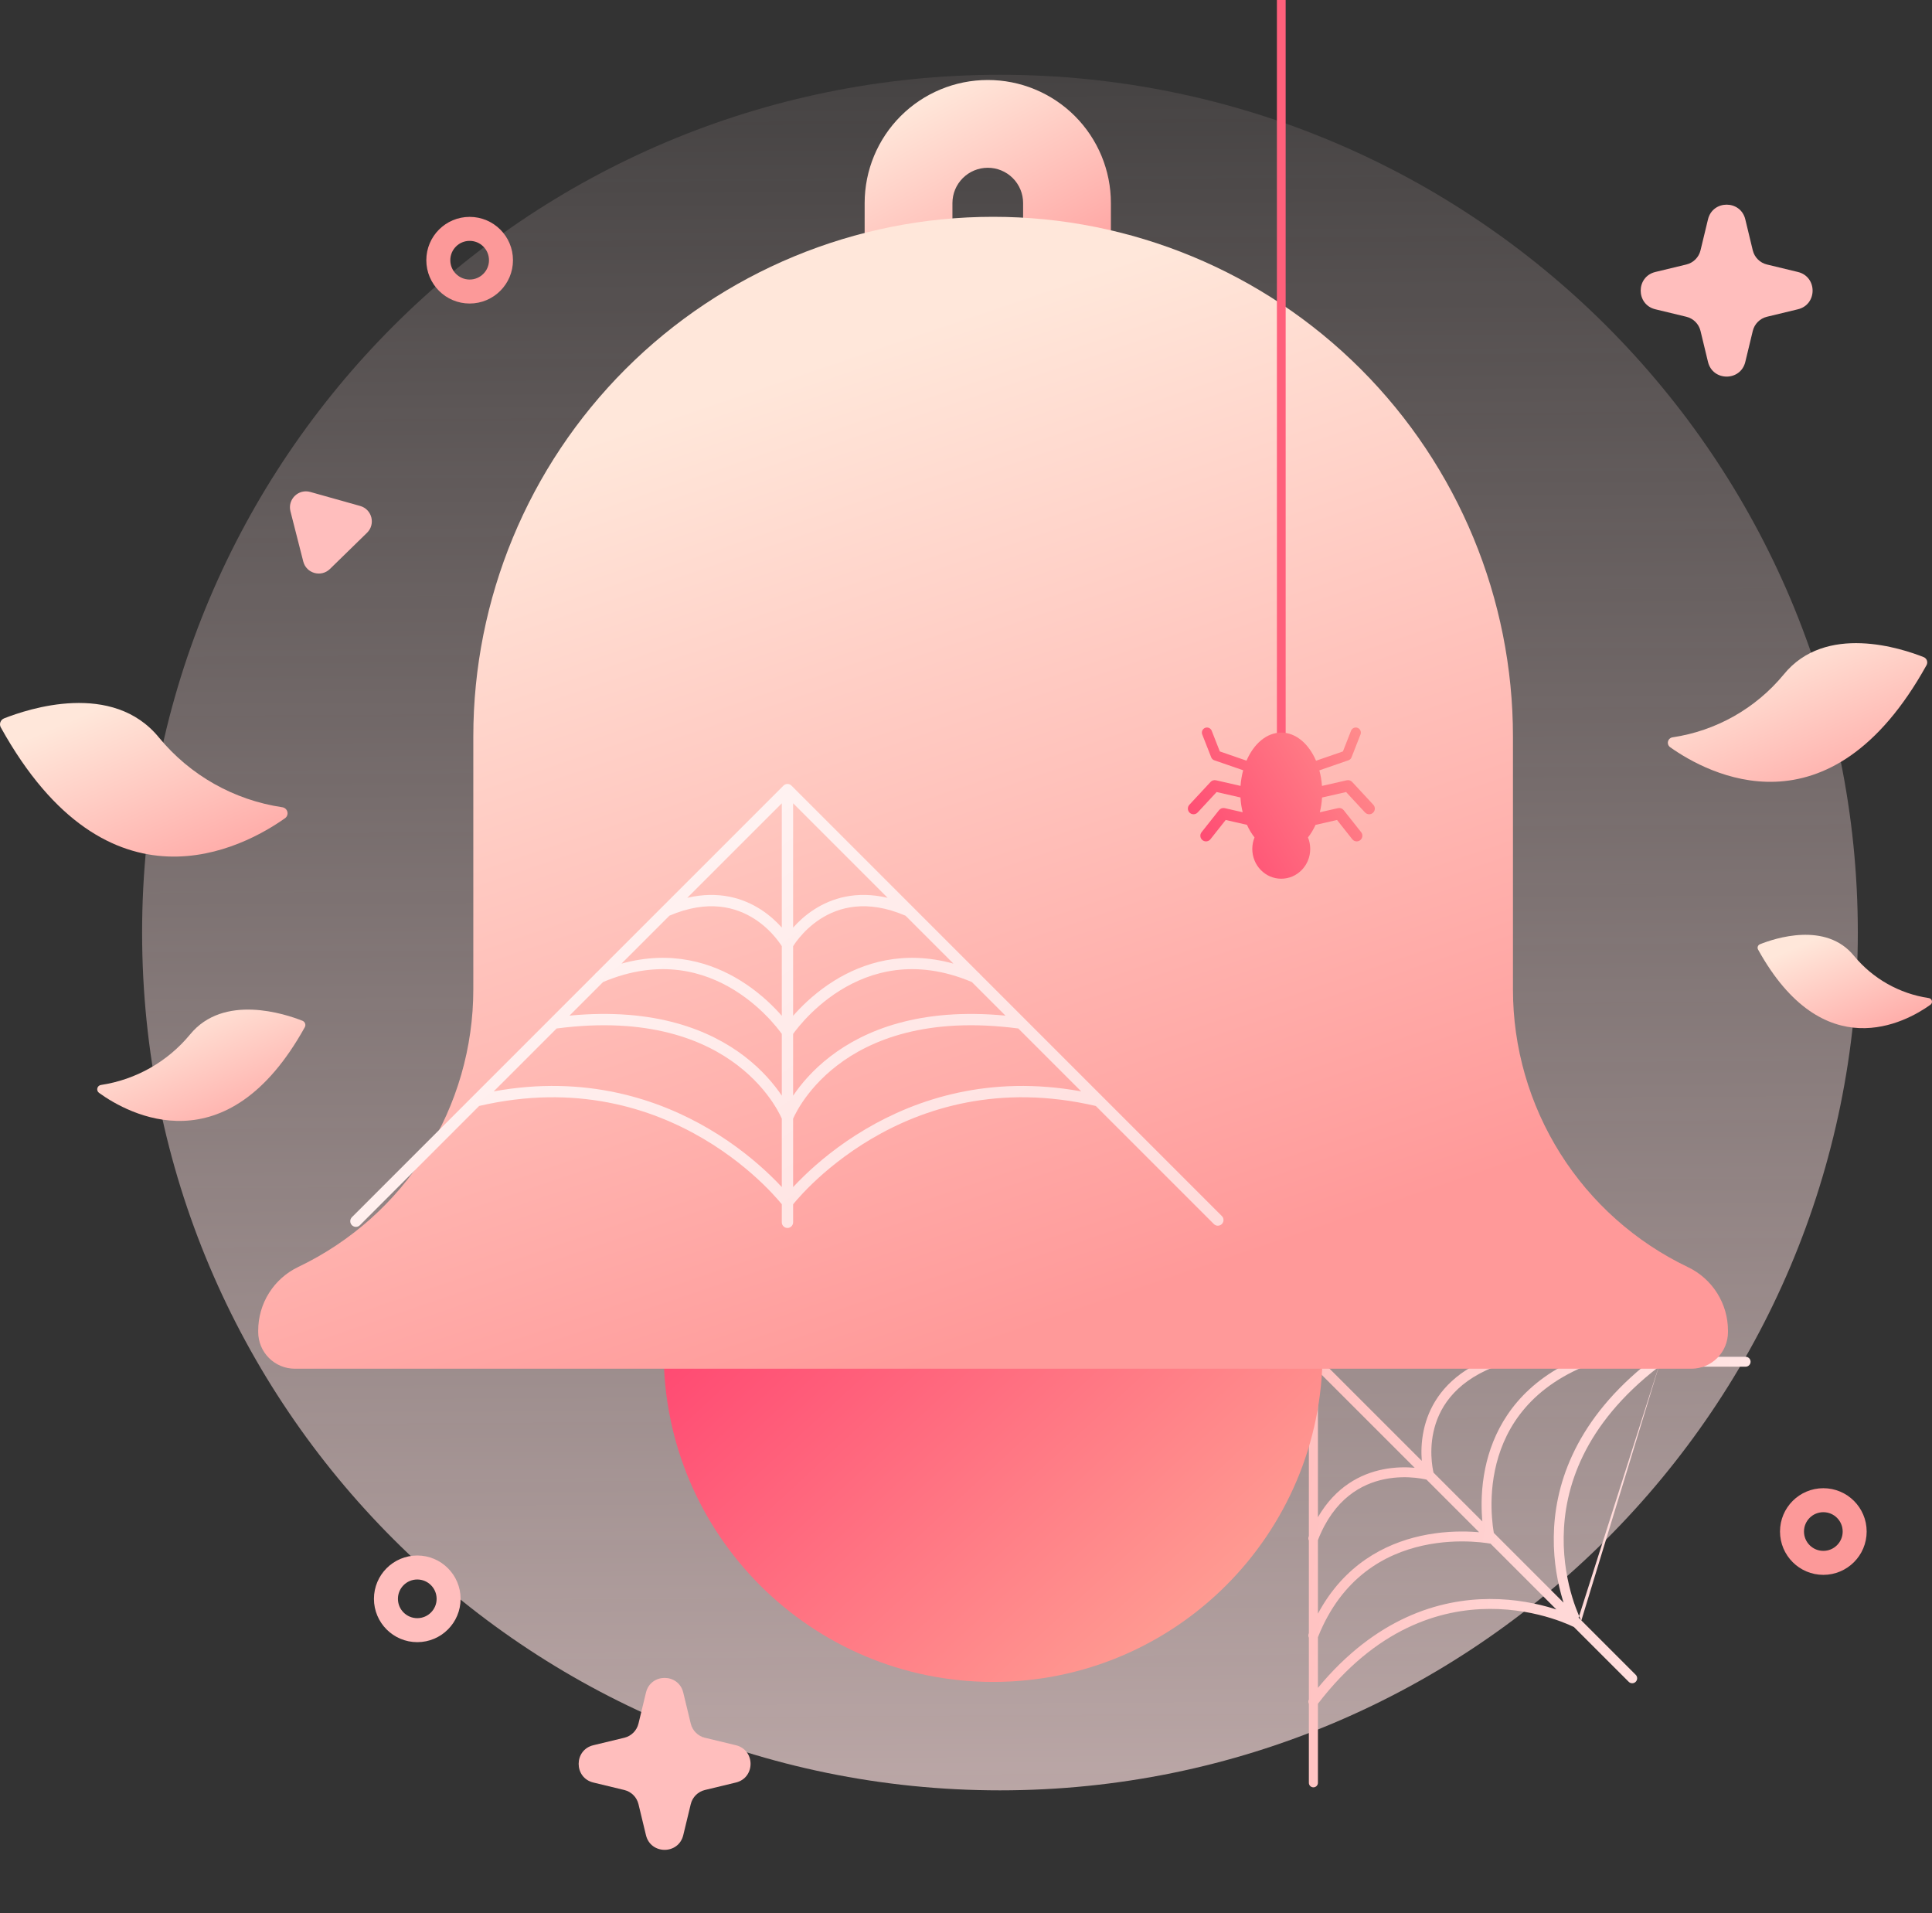 <svg width="200" height="198" viewBox="0 0 200 198" fill="none" xmlns="http://www.w3.org/2000/svg">
<rect x="0" y="0" width="200" height="198" fill="#333333" stroke="none"/>
<path d="M103.516 185.305C152.562 185.305 192.321 145.556 192.321 96.523C192.321 47.49 152.562 7.74 103.516 7.74C54.47 7.74 14.711 47.49 14.711 96.523C14.711 145.556 54.47 185.305 103.516 185.305Z" fill="url(#paint0_linear_3691_33235)"/>
<path fill-rule="evenodd" clip-rule="evenodd" d="M171.704 141.456H171.716L171.71 141.473L171.695 141.485L171.704 141.456ZM163.469 167.266C163.45 167.222 163.43 167.175 163.409 167.125C163.234 166.712 162.999 166.105 162.765 165.336C162.298 163.798 161.839 161.621 161.871 159.073C161.934 154.036 163.915 147.486 171.695 141.485L163.469 167.266ZM163.616 167.634L163.66 167.678L163.648 167.653L163.638 167.633L163.619 167.594C163.581 167.515 163.53 167.405 163.469 167.266L163.416 167.434L163.591 167.609C163.6 167.617 163.608 167.626 163.616 167.634ZM162.935 168.404L168.603 174.07C168.803 174.27 169.128 174.27 169.328 174.07C169.528 173.87 169.528 173.545 169.328 173.345L163.702 167.72L171.71 141.473L171.733 141.456H180.707C180.99 141.456 181.22 141.226 181.22 140.943C181.22 140.66 180.99 140.43 180.707 140.43H171.571C171.563 140.43 171.554 140.43 171.546 140.43H136.193C136.119 140.43 136.048 140.446 135.984 140.475C135.976 140.474 135.969 140.474 135.962 140.474C135.703 140.474 135.493 140.684 135.493 140.943V158.983L135.473 159.036C135.417 159.177 135.429 159.329 135.493 159.455V169.036L135.474 169.085C135.417 169.227 135.429 169.38 135.493 169.506V175.895C135.418 176.043 135.42 176.216 135.493 176.36V184.525C135.493 184.784 135.703 184.994 135.962 184.994C136.221 184.994 136.431 184.784 136.431 184.525V176.343C142.449 168.498 149.085 166.546 154.202 166.526C156.782 166.515 158.989 166.996 160.552 167.48C161.332 167.722 161.95 167.964 162.37 168.144C162.58 168.234 162.74 168.309 162.847 168.36C162.882 168.378 162.912 168.392 162.935 168.404ZM161.114 166.582L154.301 159.772C154.207 159.755 154.072 159.733 153.901 159.709C153.534 159.658 153.002 159.598 152.345 159.565C151.031 159.499 149.23 159.542 147.278 159.974C143.394 160.834 138.904 163.233 136.431 169.454V174.697C142.438 167.432 149.015 165.521 154.198 165.5C156.905 165.489 159.218 165.994 160.855 166.501C160.943 166.528 161.029 166.555 161.114 166.582ZM154.976 158.997C154.945 158.954 154.907 158.916 154.864 158.885L154.642 158.662C154.636 158.633 154.631 158.603 154.626 158.571C154.567 158.22 154.496 157.71 154.45 157.079C154.357 155.816 154.362 154.082 154.754 152.189C155.529 148.44 157.816 144.052 163.939 141.456H170.089C162.857 147.444 160.91 153.945 160.846 159.06C160.812 161.737 161.294 164.02 161.784 165.634C161.809 165.717 161.835 165.799 161.86 165.878L154.976 158.997ZM153.427 157.155C153.435 157.265 153.444 157.371 153.453 157.474L148.461 152.483L148.398 152.42C148.386 152.369 148.371 152.302 148.355 152.22C148.311 152.003 148.258 151.686 148.22 151.293C148.144 150.505 148.132 149.422 148.386 148.241C148.884 145.924 150.41 143.168 154.645 141.487L154.724 141.456H161.596C156.545 144.257 154.492 148.391 153.749 151.981C153.334 153.99 153.329 155.824 153.427 157.155ZM153.119 158.59C152.898 158.571 152.656 158.554 152.397 158.541C151.017 158.472 149.121 158.516 147.057 158.973C143.374 159.789 139.164 161.921 136.431 167.019V159.402C138.11 155.105 140.952 153.578 143.355 153.094C144.571 152.849 145.688 152.87 146.501 152.953C146.908 152.995 147.236 153.051 147.46 153.097C147.546 153.115 147.617 153.131 147.671 153.143L153.119 158.59ZM143.153 152.089C140.87 152.548 138.279 153.855 136.431 157.034V141.906L146.445 151.918C145.574 151.841 144.416 151.834 143.153 152.089ZM152.347 141.456H137.431L147.183 151.205C147.115 150.36 147.122 149.244 147.384 148.025C147.861 145.803 149.182 143.28 152.347 141.456Z" fill="url(#paint1_linear_3691_33235)"/>
<path fill-rule="evenodd" clip-rule="evenodd" d="M103.654 17.641C103.21 17.458 102.734 17.364 102.254 17.365L102.251 17.365C101.281 17.366 100.352 17.751 99.667 18.436C98.982 19.121 98.597 20.049 98.596 21.017V25.615H89.508L89.508 21.011C89.511 17.635 90.853 14.399 93.241 12.012C95.628 9.625 98.865 8.283 102.241 8.28L102.243 8.28C103.916 8.277 105.574 8.604 107.12 9.243C108.669 9.881 110.075 10.819 111.261 12.002C112.446 13.185 113.386 14.59 114.028 16.136C114.669 17.683 115 19.341 115 21.015V25.445H105.912V21.015C105.912 20.535 105.817 20.06 105.633 19.617C105.449 19.174 105.18 18.771 104.84 18.432C104.5 18.093 104.097 17.824 103.654 17.641ZM102.243 8.28L102.241 8.28L102.243 8.28Z" fill="url(#paint2_linear_3691_33235)"/>
<path d="M102.808 174.083C121.644 174.083 136.913 158.817 136.913 139.986C136.913 121.156 121.644 105.89 102.808 105.89C83.972 105.89 68.703 121.156 68.703 139.986C68.703 158.817 83.972 174.083 102.808 174.083Z" fill="url(#paint3_linear_3691_33235)"/>
<path d="M156.621 102.396V76.238C156.621 61.97 150.951 48.286 140.86 38.197C130.768 28.108 117.081 22.44 102.809 22.44C88.537 22.44 74.85 28.108 64.758 38.197C54.666 48.286 48.997 61.97 48.997 76.238V102.396C48.997 108.406 47.297 114.293 44.092 119.378C40.887 124.462 36.308 128.535 30.885 131.128C29.638 131.721 28.586 132.656 27.851 133.824C27.115 134.993 26.727 136.346 26.73 137.726V137.867C26.73 138.366 26.827 138.86 27.017 139.321C27.207 139.781 27.486 140.2 27.839 140.553C28.191 140.906 28.61 141.186 29.07 141.377C29.531 141.568 30.024 141.666 30.523 141.666H175.087C175.586 141.666 176.08 141.568 176.54 141.377C177.001 141.186 177.419 140.906 177.772 140.553C178.124 140.2 178.403 139.781 178.593 139.321C178.784 138.86 178.881 138.366 178.88 137.867V137.726C178.881 136.35 178.491 135.002 177.757 133.838C177.023 132.674 175.975 131.742 174.733 131.149C169.306 128.555 164.725 124.478 161.52 119.39C158.315 114.302 156.616 108.41 156.621 102.396Z" fill="url(#paint4_linear_3691_33235)"/>
<path fill-rule="evenodd" clip-rule="evenodd" d="M81.933 81.313C81.938 81.318 81.942 81.323 81.947 81.328L101.29 100.669C101.359 100.714 101.417 100.773 101.46 100.839L126.486 125.863C126.715 126.091 126.715 126.462 126.486 126.691C126.257 126.92 125.886 126.92 125.657 126.691L113.436 114.471C103.42 112.139 95.576 114.707 90.22 117.866C87.525 119.456 85.459 121.195 84.07 122.536C83.375 123.206 82.85 123.776 82.501 124.176C82.326 124.376 82.195 124.533 82.109 124.639L82.104 124.645V126.511C82.104 126.834 81.841 127.097 81.518 127.097C81.194 127.097 80.932 126.834 80.932 126.511V124.642C80.931 124.641 80.93 124.64 80.929 124.639C80.843 124.533 80.712 124.376 80.537 124.176C80.187 123.776 79.662 123.206 78.968 122.536C77.578 121.195 75.513 119.456 72.817 117.866C67.461 114.708 59.618 112.141 49.602 114.469L37.258 126.812C37.029 127.041 36.658 127.041 36.429 126.812C36.201 126.583 36.201 126.212 36.429 125.983L48.85 113.564C48.873 113.536 48.899 113.51 48.928 113.486L61.576 100.839C61.62 100.773 61.677 100.715 61.745 100.67L68.529 93.886C68.543 93.871 68.558 93.857 68.573 93.843L81.086 81.331C81.143 81.269 81.213 81.219 81.293 81.186C81.385 81.148 81.483 81.135 81.578 81.144C81.707 81.158 81.833 81.214 81.933 81.313ZM51.111 112.96C60.637 111.227 68.175 113.769 73.412 116.856C76.203 118.502 78.34 120.302 79.781 121.693C80.233 122.129 80.617 122.525 80.932 122.863V115.78L80.925 115.765C80.889 115.683 80.833 115.561 80.754 115.404C80.595 115.089 80.345 114.636 79.985 114.097C79.264 113.02 78.105 111.603 76.356 110.263C72.897 107.612 67.07 105.215 57.622 106.45L51.111 112.96ZM105.413 106.45L111.925 112.961C102.4 111.226 94.862 113.768 89.625 116.857C86.834 118.502 84.697 120.302 83.256 121.693C82.803 122.13 82.418 122.527 82.104 122.866V115.785L82.112 115.765C82.148 115.683 82.204 115.561 82.284 115.404C82.442 115.089 82.692 114.636 83.052 114.097C83.773 113.02 84.932 111.603 86.681 110.263C90.14 107.612 95.967 105.215 105.413 106.45ZM58.952 105.12C67.83 104.272 73.537 106.626 77.069 109.332C78.914 110.747 80.151 112.245 80.932 113.405V107.012C80.881 106.94 80.81 106.844 80.72 106.725C80.508 106.449 80.191 106.056 79.771 105.599C78.93 104.683 77.688 103.518 76.079 102.515C72.902 100.534 68.287 99.172 62.431 101.642L58.952 105.12ZM80.932 97.933V105.137C80.838 105.031 80.739 104.92 80.634 104.806C79.743 103.835 78.42 102.594 76.699 101.52C73.706 99.655 69.513 98.305 64.336 99.737L69.302 94.772C73.323 93.053 76.222 93.893 78.125 95.123C79.098 95.751 79.823 96.491 80.306 97.076C80.547 97.368 80.725 97.619 80.842 97.795C80.878 97.848 80.907 97.894 80.932 97.933ZM71.146 92.927C74.418 92.159 76.957 92.973 78.761 94.138C79.684 94.735 80.406 95.417 80.932 96.006V83.143L71.146 92.927ZM104.083 105.12L100.605 101.642C94.749 99.172 90.134 100.534 86.957 102.515C85.348 103.518 84.106 104.683 83.265 105.599C82.845 106.056 82.528 106.449 82.316 106.725C82.226 106.844 82.155 106.941 82.104 107.013V113.408C82.884 112.248 84.121 110.748 85.968 109.332C89.5 106.626 95.207 104.272 104.083 105.12ZM82.402 104.806C82.296 104.921 82.197 105.032 82.104 105.138V97.935C82.128 97.896 82.158 97.849 82.195 97.794C82.311 97.619 82.49 97.368 82.73 97.076C83.212 96.491 83.937 95.751 84.909 95.122C86.811 93.892 89.712 93.052 93.739 94.776L98.7 99.737C93.522 98.305 89.33 99.655 86.337 101.52C84.616 102.594 83.293 103.835 82.402 104.806ZM91.891 92.929L82.104 83.142V96.007C82.629 95.417 83.35 94.735 84.272 94.138C86.076 92.972 88.616 92.157 91.891 92.929Z" fill="url(#paint5_linear_3691_33235)"/>
<path fill-rule="evenodd" clip-rule="evenodd" d="M132.184 80.467V0H133.091V80.467H132.184Z" fill="#FF607B"/>
<path fill-rule="evenodd" clip-rule="evenodd" d="M124.753 75.335C125.024 75.229 125.329 75.362 125.435 75.633L126.275 77.775L129.039 78.73C129.788 76.986 131.119 75.825 132.636 75.825C134.155 75.825 135.487 76.989 136.236 78.737L139.02 77.775L139.86 75.633C139.966 75.362 140.271 75.229 140.542 75.335C140.813 75.441 140.946 75.747 140.84 76.017L139.911 78.385C139.855 78.529 139.739 78.64 139.593 78.691L136.58 79.732C136.718 80.24 136.811 80.782 136.851 81.346L139.416 80.76C139.62 80.714 139.833 80.78 139.976 80.933L142.166 83.294C142.386 83.531 142.373 83.902 142.135 84.122C141.898 84.342 141.527 84.328 141.307 84.091L139.347 81.978L136.858 82.546C136.826 83.078 136.748 83.59 136.629 84.074L138.51 83.645C138.73 83.595 138.959 83.676 139.099 83.853L140.907 86.135C141.108 86.389 141.065 86.757 140.811 86.958C140.558 87.159 140.189 87.117 139.988 86.863L138.41 84.87L136.184 85.378C135.966 85.862 135.702 86.299 135.402 86.675C135.551 87.042 135.634 87.444 135.634 87.866C135.634 89.569 134.291 90.949 132.635 90.949C130.979 90.949 129.637 89.569 129.637 87.866C129.637 87.444 129.719 87.041 129.869 86.675C129.568 86.297 129.303 85.858 129.085 85.372L126.883 84.87L125.305 86.863C125.104 87.117 124.736 87.159 124.482 86.958C124.228 86.757 124.185 86.389 124.386 86.135L126.194 83.853C126.334 83.676 126.564 83.595 126.784 83.645L128.641 84.069C128.522 83.585 128.444 83.073 128.413 82.541L125.945 81.978L123.984 84.091C123.764 84.328 123.393 84.342 123.156 84.122C122.919 83.902 122.905 83.531 123.125 83.294L125.316 80.933C125.458 80.78 125.671 80.714 125.876 80.76L128.42 81.341C128.461 80.776 128.555 80.234 128.693 79.724L125.702 78.691C125.556 78.64 125.44 78.529 125.384 78.385L124.455 76.017C124.349 75.747 124.482 75.441 124.753 75.335Z" fill="url(#paint6_linear_3691_33235)"/>
<path d="M199.434 68.845C199.474 68.772 199.498 68.692 199.505 68.609C199.512 68.527 199.502 68.444 199.474 68.365C199.447 68.287 199.403 68.215 199.346 68.155C199.289 68.095 199.22 68.047 199.143 68.016C196.903 67.123 188.978 64.472 184.646 69.816C181.748 73.328 177.652 75.643 173.148 76.315C173.035 76.33 172.929 76.379 172.844 76.456C172.759 76.532 172.699 76.633 172.672 76.744C172.645 76.855 172.653 76.972 172.693 77.078C172.734 77.185 172.806 77.277 172.9 77.343C176.728 80.057 189.375 86.974 199.434 68.845Z" fill="url(#paint7_linear_3691_33235)"/>
<path d="M31.552 106.321C31.584 106.263 31.604 106.198 31.609 106.132C31.615 106.066 31.606 105.999 31.584 105.936C31.562 105.873 31.527 105.816 31.481 105.767C31.436 105.719 31.38 105.681 31.319 105.655C29.525 104.946 23.152 102.82 19.672 107.073C17.349 109.89 14.067 111.75 10.456 112.296C10.365 112.308 10.28 112.347 10.212 112.408C10.145 112.47 10.097 112.55 10.075 112.639C10.054 112.728 10.06 112.821 10.092 112.907C10.125 112.992 10.182 113.066 10.257 113.118C13.313 115.329 23.471 120.885 31.552 106.321Z" fill="url(#paint8_linear_3691_33235)"/>
<path d="M181.995 98.282C181.968 98.234 181.951 98.18 181.947 98.124C181.942 98.069 181.949 98.013 181.968 97.961C181.987 97.909 182.017 97.861 182.056 97.821C182.094 97.781 182.141 97.75 182.193 97.73C183.696 97.127 189.02 95.348 191.926 98.934C193.874 101.293 196.627 102.849 199.653 103.3C199.733 103.307 199.809 103.34 199.87 103.393C199.931 103.446 199.973 103.517 199.991 103.595C200.009 103.674 200.002 103.756 199.971 103.83C199.939 103.905 199.885 103.967 199.816 104.009C197.25 105.844 188.75 110.486 181.995 98.282Z" fill="url(#paint9_linear_3691_33235)"/>
<path d="M0.079 75.282C0.035 75.201 0.009 75.112 0.002 75.02C-0.005 74.928 0.007 74.836 0.038 74.749C0.068 74.663 0.117 74.583 0.18 74.516C0.244 74.45 0.32 74.397 0.405 74.361C2.886 73.376 11.669 70.442 16.469 76.353C19.683 80.25 24.23 82.815 29.229 83.553C29.354 83.572 29.47 83.627 29.563 83.713C29.657 83.798 29.722 83.909 29.751 84.032C29.78 84.155 29.771 84.284 29.726 84.402C29.681 84.52 29.602 84.622 29.498 84.694C25.238 87.699 11.223 95.367 0.079 75.282Z" fill="url(#paint10_linear_3691_33235)"/>
<path d="M30.067 52.92C29.753 51.685 30.893 50.573 32.12 50.918L37.283 52.368C38.51 52.713 38.904 54.256 37.992 55.146L34.153 58.892C33.241 59.782 31.708 59.351 31.393 58.116L30.067 52.92Z" fill="#FFBEBD"/>
<path d="M176.811 22.703C177.3 20.676 180.183 20.676 180.673 22.703L181.447 25.912C181.622 26.636 182.188 27.201 182.912 27.376L186.119 28.15C188.147 28.64 188.147 31.523 186.119 32.012L182.912 32.786C182.188 32.961 181.622 33.526 181.447 34.251L180.673 37.459C180.183 39.486 177.3 39.486 176.811 37.459L176.036 34.251C175.861 33.526 175.296 32.961 174.571 32.786L171.364 32.012C169.337 31.523 169.337 28.64 171.364 28.15L174.571 27.376C175.296 27.201 175.861 26.636 176.036 25.912L176.811 22.703Z" fill="#FFBEBD"/>
<path d="M66.87 175.187C67.359 173.161 70.242 173.161 70.731 175.187L71.506 178.396C71.681 179.12 72.246 179.686 72.971 179.861L76.178 180.635C78.205 181.124 78.205 184.007 76.178 184.496L72.971 185.27C72.246 185.445 71.681 186.011 71.506 186.735L70.731 189.944C70.242 191.97 67.359 191.97 66.87 189.944L66.095 186.735C65.92 186.011 65.354 185.445 64.63 185.27L61.423 184.496C59.396 184.007 59.396 181.124 61.423 180.635L64.63 179.861C65.354 179.686 65.92 179.12 66.095 178.396L66.87 175.187Z" fill="#FFBEBD"/>
<path d="M46.44 165.483C46.44 167.274 44.988 168.726 43.196 168.726C41.404 168.726 39.952 167.274 39.952 165.483C39.952 163.693 41.404 162.24 43.196 162.24C44.988 162.24 46.44 163.693 46.44 165.483Z" stroke="#FFBEBD" stroke-width="2.483"/>
<path d="M51.862 26.931C51.862 28.722 50.41 30.174 48.618 30.174C46.826 30.174 45.374 28.722 45.374 26.931C45.374 25.141 46.826 23.689 48.618 23.689C50.41 23.689 51.862 25.141 51.862 26.931Z" stroke="#FC9999" stroke-width="2.483"/>
<path d="M191.995 158.517C191.995 160.307 190.543 161.76 188.751 161.76C186.959 161.76 185.507 160.307 185.507 158.517C185.507 156.726 186.959 155.274 188.751 155.274C190.543 155.274 191.995 156.726 191.995 158.517Z" stroke="#FC9999" stroke-width="2.483"/>
<defs>
<linearGradient id="paint0_linear_3691_33235" x1="102.831" y1="-21.169" x2="104.65" y2="290.621" gradientUnits="userSpaceOnUse">
<stop stop-color="#FFE1E1" stop-opacity="0"/>
<stop offset="1" stop-color="#FFE1E0"/>
</linearGradient>
<linearGradient id="paint1_linear_3691_33235" x1="125.833" y1="147.763" x2="199.975" y2="156.26" gradientUnits="userSpaceOnUse">
<stop offset="0.084" stop-color="#FFBEBD"/>
<stop offset="1" stop-color="#FFF6F5"/>
</linearGradient>
<linearGradient id="paint2_linear_3691_33235" x1="121.201" y1="26.507" x2="108.47" y2="3.245" gradientUnits="userSpaceOnUse">
<stop stop-color="#FF9999"/>
<stop offset="1" stop-color="#FFE7DA"/>
</linearGradient>
<linearGradient id="paint3_linear_3691_33235" x1="160.265" y1="196.991" x2="55.411" y2="83.673" gradientUnits="userSpaceOnUse">
<stop stop-color="#FFDEAC"/>
<stop offset="0.704" stop-color="#FF426F"/>
</linearGradient>
<linearGradient id="paint4_linear_3691_33235" x1="123.877" y1="131.973" x2="91.026" y2="35.367" gradientUnits="userSpaceOnUse">
<stop stop-color="#FF9999"/>
<stop offset="1" stop-color="#FFE7DA"/>
</linearGradient>
<linearGradient id="paint5_linear_3691_33235" x1="177.394" y1="186.353" x2="87.428" y2="64.271" gradientUnits="userSpaceOnUse">
<stop stop-color="#FFBEBD"/>
<stop offset="1" stop-color="#FFF6F5"/>
</linearGradient>
<linearGradient id="paint6_linear_3691_33235" x1="157.814" y1="51.561" x2="114.624" y2="78.288" gradientUnits="userSpaceOnUse">
<stop stop-color="#FFDEAC"/>
<stop offset="1" stop-color="#FF426F"/>
</linearGradient>
<linearGradient id="paint7_linear_3691_33235" x1="206.04" y1="81.661" x2="196.952" y2="60.538" gradientUnits="userSpaceOnUse">
<stop stop-color="#FF9999"/>
<stop offset="1" stop-color="#FFE7DA"/>
</linearGradient>
<linearGradient id="paint8_linear_3691_33235" x1="36.853" y1="116.613" x2="29.555" y2="99.657" gradientUnits="userSpaceOnUse">
<stop stop-color="#FF9999"/>
<stop offset="1" stop-color="#FFE7DA"/>
</linearGradient>
<linearGradient id="paint9_linear_3691_33235" x1="204.394" y1="106.916" x2="198.27" y2="92.701" gradientUnits="userSpaceOnUse">
<stop stop-color="#FF9999"/>
<stop offset="1" stop-color="#FFE7DA"/>
</linearGradient>
<linearGradient id="paint10_linear_3691_33235" x1="37.01" y1="89.478" x2="26.949" y2="66.076" gradientUnits="userSpaceOnUse">
<stop stop-color="#FF9999"/>
<stop offset="1" stop-color="#FFE7DA"/>
</linearGradient>
</defs>
</svg>
